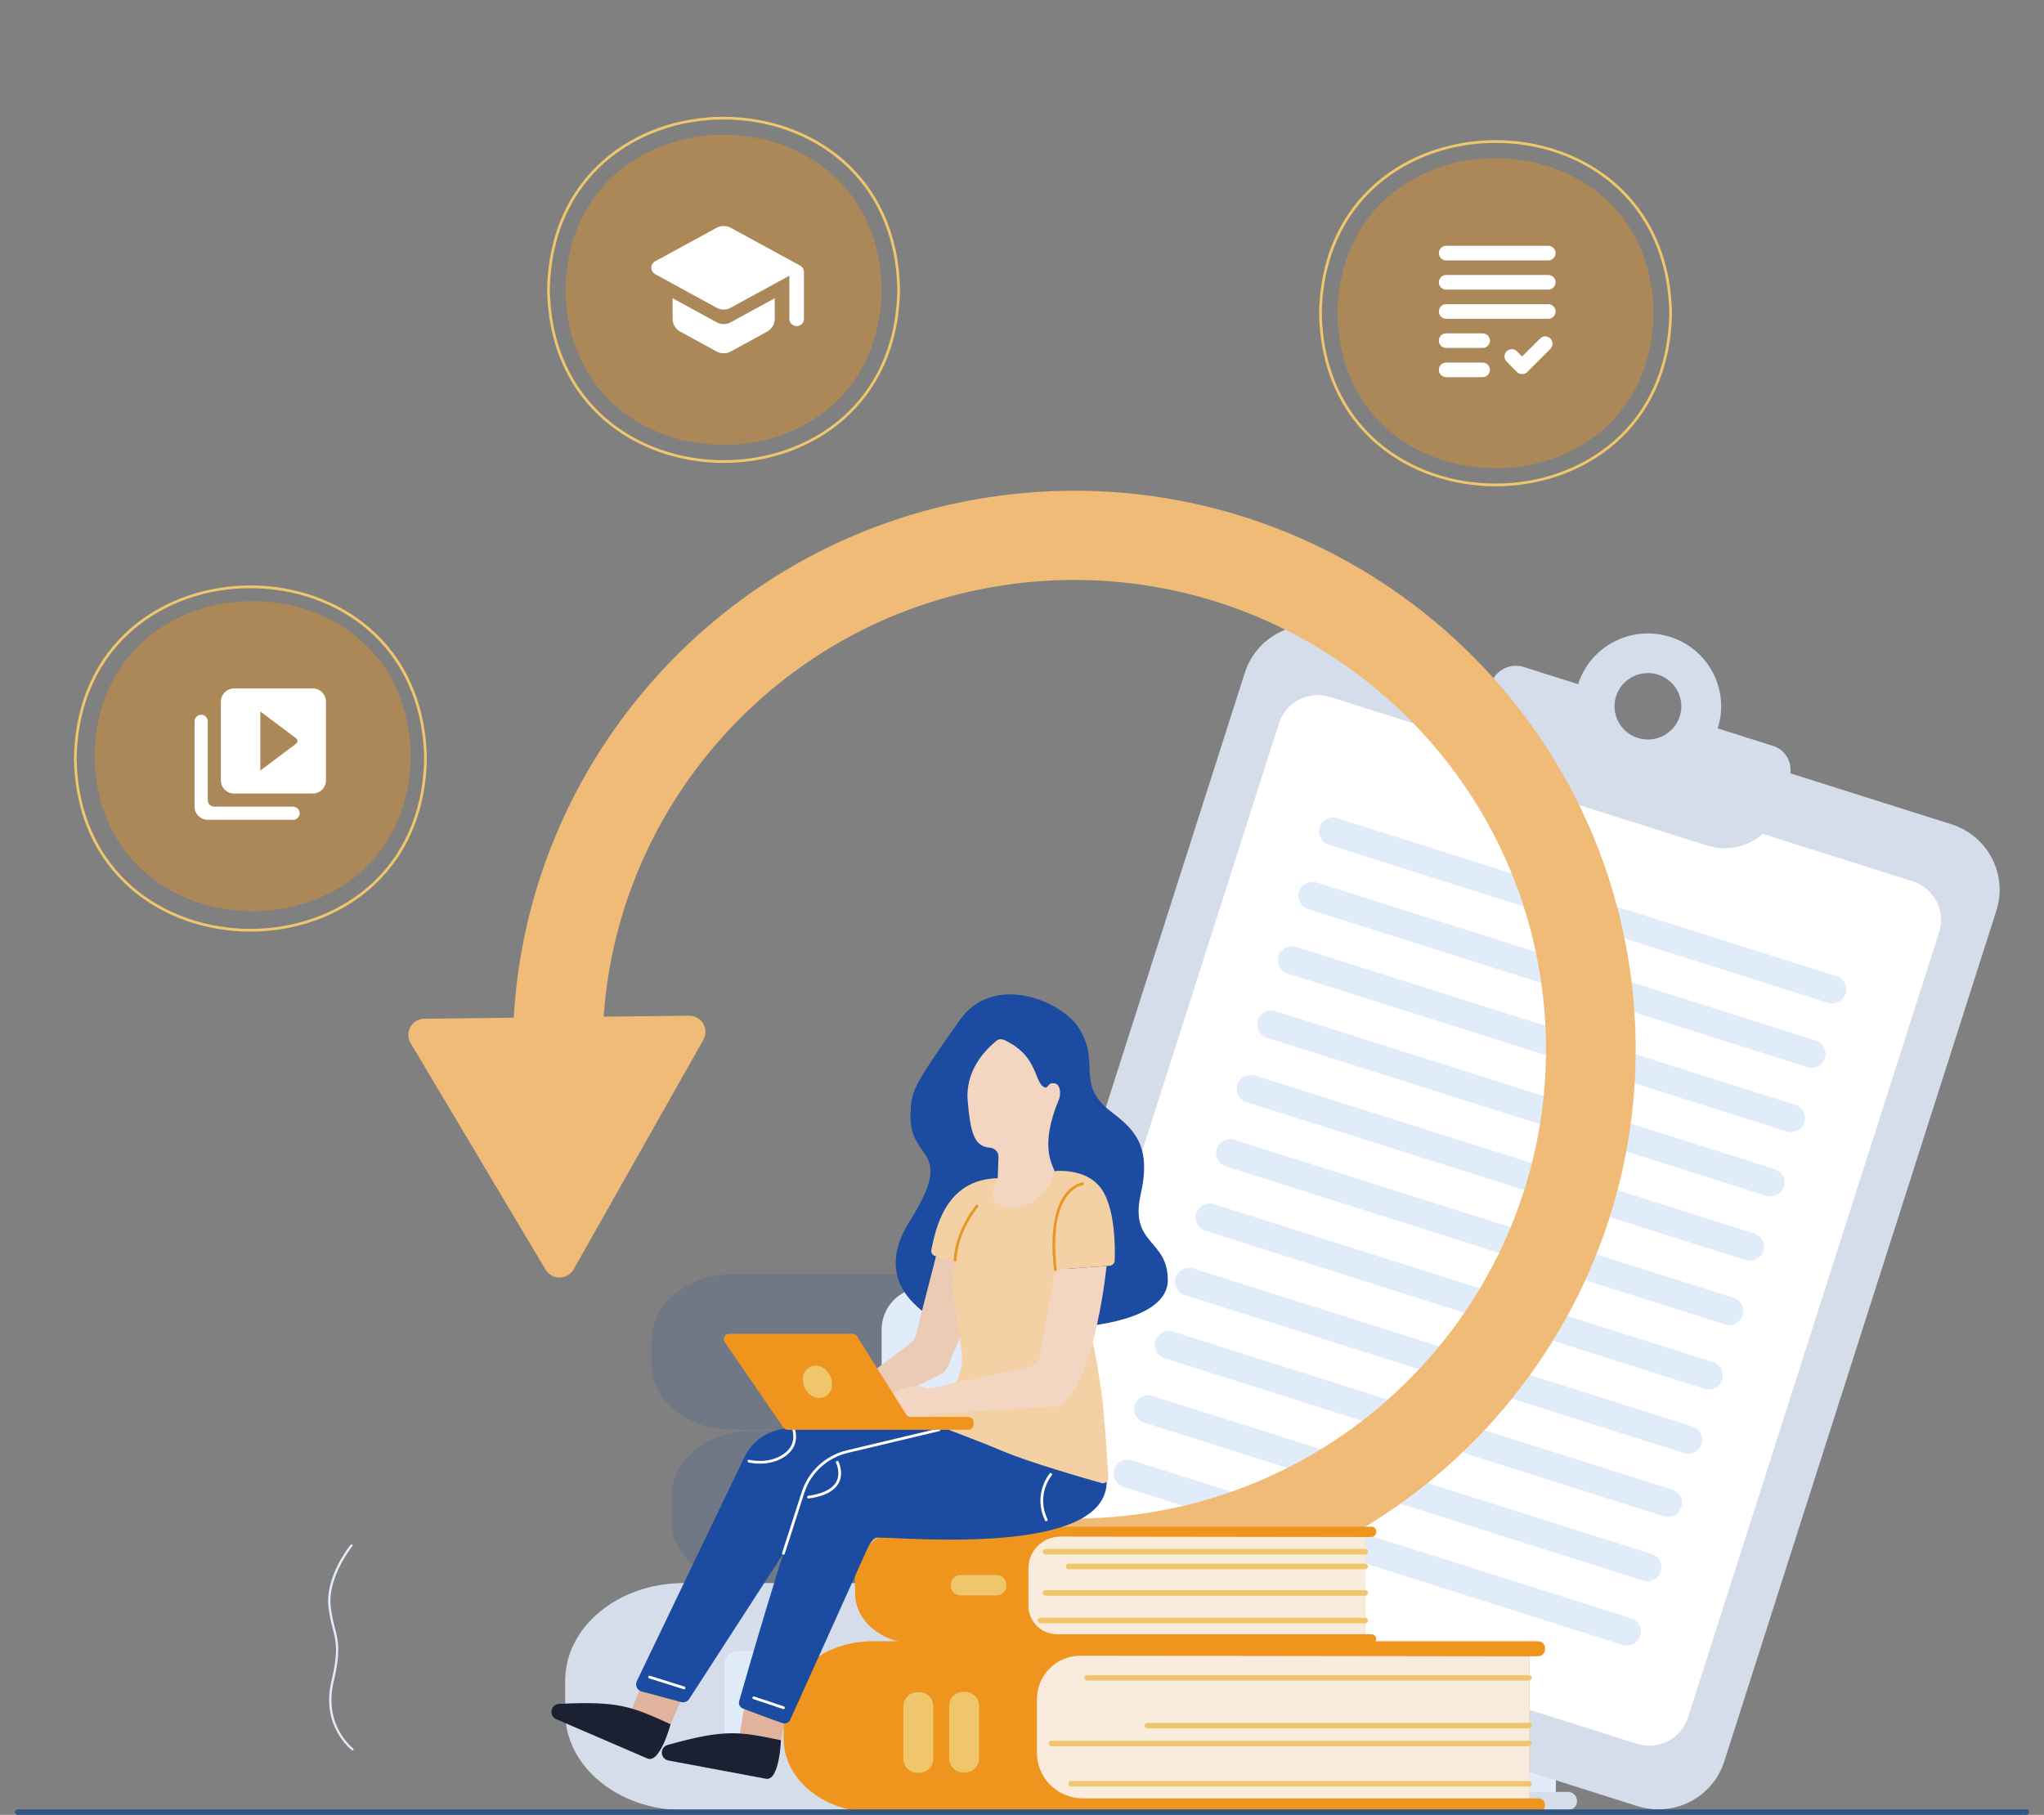 <?xml version="1.0" encoding="UTF-8"?>
<svg width="116px" height="103px" viewBox="0 0 116 103" version="1.1" xmlns="http://www.w3.org/2000/svg" xmlns:xlink="http://www.w3.org/1999/xlink">
    <rect x="0" y="0" width="116" height="103" fill="#808080" stroke="none"/>
    <title>Group 186</title>
    <defs>
        <polygon id="path-1" points="0 0 103.525 0 103.525 102.947 0 102.947"></polygon>
    </defs>
    <g id="Mobile-Application" stroke="none" stroke-width="1" fill="none" fill-rule="evenodd">
        <g id="In-progress-Empty-Mobile" transform="translate(-148, -601)">
            <g id="Group-186" transform="translate(149, 601)">
                <g id="Group-3" transform="translate(7.268, 0)">
                    <mask id="mask-2" fill="white">
                        <use xlink:href="#path-1"></use>
                    </mask>
                    <g id="Clip-2"></g>
                </g>
                <path d="M75.26,80.787 C75.26,80.983 75.1,81.142 74.903,81.142 L40.568,81.142 C38.022,81.142 35.957,79.444 35.957,77.35 L35.957,76.113 C35.957,74.019 38.022,72.321 40.568,72.321 L74.903,72.321 C75.1,72.321 75.26,72.48 75.26,72.676 L75.26,72.74 C75.26,72.936 75.102,73.094 74.905,73.096 L74.457,73.099 L74.432,80.432 L74.903,80.432 C75.1,80.432 75.26,80.591 75.26,80.787" id="Fill-4" fill-opacity="0.16" fill="#1B4CA1"></path>
                <path d="M51.435,73.069 L74.457,73.099 L74.432,80.432 L51.197,80.432 C50.001,80.432 49.033,79.468 49.033,78.279 L49.033,75.458 C49.033,74.139 50.108,73.069 51.435,73.069" id="Fill-6" fill="#E1ECFA"></path>
                <path d="M43.184,76.961 L43.184,76.503 C43.184,76.205 43.426,75.964 43.725,75.964 L46.821,75.964 C47.12,75.964 47.362,76.205 47.362,76.503 L47.362,76.961 C47.362,77.258 47.12,77.499 46.821,77.499 L43.725,77.499 C43.426,77.499 43.184,77.258 43.184,76.961" id="Fill-8" fill="#E1ECFA"></path>
                <path d="M76.387,89.673 C76.387,89.869 76.227,90.028 76.03,90.028 L41.695,90.028 C39.149,90.028 37.084,88.33 37.084,86.236 L37.084,84.999 C37.084,82.904 39.149,81.206 41.695,81.206 L76.03,81.206 C76.227,81.206 76.387,81.365 76.387,81.562 L76.387,81.626 C76.387,81.821 76.229,81.98 76.033,81.981 L75.584,81.984 L75.559,89.317 L76.03,89.317 C76.227,89.317 76.387,89.476 76.387,89.673" id="Fill-10" fill-opacity="0.16" fill="#1B4CA1"></path>
                <path d="M52.562,81.954 L75.584,81.985 L75.559,89.317 L52.324,89.317 C51.129,89.317 50.16,88.354 50.16,87.165 L50.16,84.344 C50.16,83.024 51.235,81.954 52.562,81.954" id="Fill-12" fill="#E1ECFA"></path>
                <path d="M44.311,85.846 L44.311,85.388 C44.311,85.091 44.554,84.85 44.853,84.85 L47.948,84.85 C48.247,84.85 48.489,85.091 48.489,85.388 L48.489,85.846 C48.489,86.143 48.247,86.384 47.948,86.384 L44.853,86.384 C44.554,86.384 44.311,86.143 44.311,85.846" id="Fill-14" fill="#E1ECFA"></path>
                <line x1="51.446" y1="83.098" x2="75.559" y2="83.098" id="Fill-16" fill="#E1ECFA"></line>
                <line x1="53.185" y1="84.203" x2="75.559" y2="84.203" id="Fill-18" fill="#E1ECFA"></line>
                <line x1="51.446" y1="86.205" x2="75.559" y2="86.205" id="Fill-20" fill="#E1ECFA"></line>
                <line x1="51.068" y1="88.283" x2="75.559" y2="88.283" id="Fill-22" fill="#E1ECFA"></line>
                <path d="M88.501,102.215 C88.501,102.502 88.267,102.734 87.979,102.734 L37.812,102.734 C34.091,102.734 31.075,100.254 31.075,97.193 L31.075,95.386 C31.075,92.326 34.091,89.845 37.812,89.845 L87.979,89.845 C88.267,89.845 88.501,90.078 88.501,90.364 L88.501,90.458 C88.501,90.743 88.269,90.975 87.983,90.977 L87.327,90.982 L87.29,101.696 L87.979,101.696 C88.267,101.696 88.501,101.928 88.501,102.215" id="Fill-24" fill="#D5DDEB"></path>
                <path d="M53.462,90.938 L87.327,90.982 L87.29,101.696 L53.633,101.696 C51.726,101.696 50.18,100.158 50.18,98.261 L50.18,94.203 C50.18,92.4 51.649,90.938 53.462,90.938" id="Fill-26" fill="#E1ECFA"></path>
                <path d="M45.022,99.738 L44.35,99.738 C43.913,99.738 43.559,99.386 43.559,98.951 L43.559,94.452 C43.559,94.018 43.913,93.665 44.35,93.665 L45.022,93.665 C45.459,93.665 45.813,94.018 45.813,94.452 L45.813,98.951 C45.813,99.386 45.459,99.738 45.022,99.738" id="Fill-28" fill="#E1ECFA"></path>
                <path d="M41.569,99.765 L40.896,99.765 C40.459,99.765 40.106,99.413 40.106,98.979 L40.106,94.479 C40.106,94.045 40.459,93.693 40.896,93.693 L41.569,93.693 C42.005,93.693 42.36,94.045 42.36,94.479 L42.36,98.979 C42.36,99.413 42.005,99.765 41.569,99.765" id="Fill-30" fill="#E1ECFA"></path>
                <line x1="53.958" y1="92.608" x2="87.29" y2="92.608" id="Fill-32" fill="#E1ECFA"></line>
                <line x1="58.509" y1="96.211" x2="87.311" y2="96.211" id="Fill-34" fill="#E1ECFA"></line>
                <line x1="51.274" y1="97.561" x2="87.291" y2="97.561" id="Fill-36" fill="#E1ECFA"></line>
                <line x1="52.756" y1="100.597" x2="87.29" y2="100.597" id="Fill-38" fill="#E1ECFA"></line>
                <path d="M91.928,102.504 L56.753,91.37 C54.688,90.717 53.547,88.522 54.204,86.468 L69.645,38.184 C70.302,36.13 72.508,34.994 74.573,35.648 L85.528,39.116 L92.027,42.485 L96.08,42.455 L109.748,46.782 C111.813,47.435 112.954,49.63 112.297,51.684 L96.856,99.968 C96.199,102.022 93.993,103.157 91.928,102.504" id="Fill-40" fill="#D5DDEB"></path>
                <path d="M91.886,98.964 L58.843,88.505 C57.621,88.119 56.946,86.82 57.335,85.605 L71.581,41.058 C71.97,39.843 73.275,39.171 74.496,39.558 L107.54,50.017 C108.761,50.403 109.436,51.702 109.048,52.917 L94.801,97.464 C94.413,98.679 93.108,99.351 91.886,98.964" id="Fill-42" fill="#FFFFFF"></path>
                <path d="M93.096,38.288 C94.094,38.604 94.645,39.664 94.328,40.656 C94.011,41.648 92.945,42.197 91.947,41.881 C90.95,41.566 90.399,40.505 90.716,39.513 C91.033,38.521 92.099,37.972 93.096,38.288 M99.618,42.331 L96.482,41.338 C97.178,39.162 95.969,36.837 93.782,36.145 C91.595,35.453 89.258,36.655 88.562,38.831 L85.477,37.855 C84.695,37.607 83.858,38.037 83.609,38.816 L83.067,40.512 C82.518,42.227 83.471,44.06 85.195,44.605 L95.876,47.986 C97.6,48.532 99.442,47.584 99.991,45.868 L100.549,44.122 C100.789,43.371 100.372,42.569 99.618,42.331" id="Fill-44" fill="#D5DDEB"></path>
                <path d="M102.736,56.913 L74.411,47.947 C73.992,47.815 73.76,47.369 73.893,46.951 C74.027,46.534 74.475,46.303 74.895,46.436 L103.22,55.401 C103.64,55.534 103.871,55.98 103.738,56.398 C103.604,56.815 103.156,57.046 102.736,56.913" id="Fill-46" fill="#E1ECFA"></path>
                <path d="M101.569,60.564 L73.244,51.598 C72.824,51.465 72.592,51.019 72.726,50.602 C72.859,50.184 73.307,49.954 73.727,50.086 L102.052,59.052 C102.472,59.185 102.704,59.631 102.57,60.048 C102.437,60.466 101.989,60.696 101.569,60.564" id="Fill-48" fill="#E1ECFA"></path>
                <path d="M100.401,64.214 L72.076,55.249 C71.657,55.116 71.425,54.67 71.558,54.252 C71.692,53.835 72.14,53.604 72.56,53.737 L100.885,62.703 C101.304,62.836 101.536,63.282 101.403,63.699 C101.269,64.116 100.821,64.347 100.401,64.214" id="Fill-50" fill="#E1ECFA"></path>
                <path d="M99.234,67.865 L70.909,58.899 C70.489,58.767 70.257,58.321 70.391,57.903 C70.524,57.486 70.973,57.255 71.392,57.388 L99.717,66.353 C100.137,66.486 100.369,66.932 100.235,67.35 C100.102,67.767 99.654,67.998 99.234,67.865" id="Fill-52" fill="#E1ECFA"></path>
                <path d="M98.066,71.515 L69.741,62.55 C69.322,62.417 69.09,61.971 69.223,61.554 C69.357,61.136 69.805,60.906 70.225,61.038 L98.55,70.004 C98.969,70.137 99.201,70.583 99.068,71 C98.934,71.417 98.486,71.648 98.066,71.515" id="Fill-54" fill="#E1ECFA"></path>
                <path d="M96.899,75.166 L68.574,66.2 C68.154,66.068 67.922,65.622 68.056,65.204 L68.056,65.204 C68.189,64.787 68.638,64.556 69.057,64.689 L97.383,73.654 C97.802,73.787 98.034,74.233 97.9,74.651 C97.767,75.068 97.319,75.299 96.899,75.166" id="Fill-56" fill="#E1ECFA"></path>
                <path d="M95.732,78.817 L67.406,69.851 C66.987,69.718 66.755,69.272 66.888,68.855 C67.022,68.437 67.47,68.207 67.89,68.339 L96.215,77.305 C96.634,77.438 96.866,77.884 96.733,78.301 C96.599,78.719 96.151,78.949 95.732,78.817" id="Fill-58" fill="#E1ECFA"></path>
                <path d="M94.564,82.467 L66.239,73.502 C65.819,73.369 65.587,72.923 65.721,72.506 C65.854,72.088 66.303,71.857 66.722,71.99 L95.048,80.956 C95.467,81.089 95.699,81.535 95.565,81.952 C95.432,82.369 94.984,82.6 94.564,82.467" id="Fill-60" fill="#E1ECFA"></path>
                <path d="M93.417,86.053 L65.092,77.087 C64.673,76.955 64.441,76.509 64.574,76.091 C64.708,75.674 65.156,75.443 65.576,75.576 L93.901,84.541 C94.32,84.674 94.552,85.12 94.419,85.538 C94.285,85.955 93.837,86.186 93.417,86.053" id="Fill-62" fill="#E1ECFA"></path>
                <path d="M92.25,89.703 L63.925,80.738 C63.505,80.605 63.273,80.159 63.407,79.742 C63.54,79.324 63.988,79.094 64.408,79.226 L92.733,88.192 C93.153,88.325 93.385,88.771 93.251,89.188 C93.118,89.605 92.669,89.836 92.25,89.703" id="Fill-64" fill="#E1ECFA"></path>
                <path d="M91.082,93.354 L62.757,84.388 C62.337,84.256 62.106,83.81 62.239,83.392 C62.373,82.975 62.821,82.744 63.241,82.877 L91.566,91.842 C91.985,91.975 92.217,92.421 92.084,92.839 L92.084,92.839 C91.95,93.256 91.502,93.487 91.082,93.354" id="Fill-66" fill="#E1ECFA"></path>
                <path d="M18.972,99.332 C18.969,99.331 18.965,99.329 18.963,99.327 C18.945,99.313 17.206,97.976 17.805,95.439 C18.214,93.707 18.075,93.167 17.882,92.42 C17.797,92.09 17.701,91.716 17.641,91.184 C17.449,89.472 18.839,87.743 18.898,87.67 C18.921,87.643 18.961,87.639 18.988,87.66 C19.016,87.682 19.02,87.722 18.998,87.749 C18.984,87.766 17.582,89.51 17.768,91.171 C17.826,91.693 17.922,92.063 18.006,92.389 C18.196,93.124 18.346,93.705 17.93,95.467 C17.349,97.922 19.023,99.214 19.04,99.227 C19.068,99.247 19.073,99.287 19.052,99.314 C19.033,99.339 18.999,99.346 18.972,99.332" id="Fill-78" fill="#E1ECFA"></path>
                <path d="M23.085,57.816 L28.156,57.758 C29.025,42.294 41.227,29.366 57.18,27.973 C74.681,26.445 90.169,39.367 91.705,56.778 C93.241,74.189 80.253,89.596 62.752,91.124 C57.225,91.607 51.655,90.647 46.644,88.348 C45.368,87.762 44.811,86.258 45.399,84.989 C45.988,83.719 47.5,83.165 48.776,83.75 C52.983,85.681 57.661,86.487 62.307,86.081 C77.012,84.797 87.926,71.85 86.636,57.22 C85.345,42.59 72.331,31.733 57.625,33.017 C44.339,34.177 34.148,44.859 33.258,57.7 L38.103,57.645 C38.813,57.637 39.265,58.396 38.918,59.012 L35.238,65.524 L31.557,72.037 C31.209,72.652 30.322,72.663 29.96,72.055 L26.131,65.628 L22.302,59.201 C21.94,58.593 22.375,57.824 23.085,57.816" id="Fill-80" fill="#F0BB76"></path>
                <path d="M77.101,93.016 C77.101,93.164 76.98,93.283 76.832,93.283 L50.996,93.283 C49.079,93.283 47.526,92.006 47.526,90.43 L47.526,89.499 C47.526,87.923 49.079,86.646 50.996,86.646 L76.832,86.646 C76.98,86.646 77.101,86.765 77.101,86.913 L77.101,86.961 C77.101,87.108 76.981,87.228 76.834,87.229 L76.496,87.231 L76.477,92.749 L76.832,92.749 C76.98,92.749 77.101,92.868 77.101,93.016" id="Fill-82" fill="#EF951E"></path>
                <path d="M59.173,87.208 L76.496,87.231 L76.477,92.749 L58.993,92.749 C58.094,92.749 57.365,92.024 57.365,91.129 L57.365,89.006 C57.365,88.013 58.174,87.208 59.173,87.208" id="Fill-84" fill="#F9ECDC"></path>
                <path d="M52.964,90.003 L52.964,89.926 C52.964,89.628 53.206,89.387 53.505,89.387 L55.567,89.387 C55.866,89.387 56.108,89.628 56.108,89.926 L56.108,90.003 C56.108,90.301 55.866,90.542 55.567,90.542 L53.505,90.542 C53.206,90.542 52.964,90.301 52.964,90.003" id="Fill-86" fill="#F0C66C"></path>
                <line x1="58.333" y1="88.069" x2="76.477" y2="88.069" id="Stroke-88" stroke="#F0C66C" stroke-width="0.311" stroke-linecap="round"></line>
                <line x1="59.642" y1="88.901" x2="76.477" y2="88.901" id="Stroke-90" stroke="#F0C66C" stroke-width="0.311" stroke-linecap="round"></line>
                <line x1="58.333" y1="90.407" x2="76.477" y2="90.407" id="Stroke-92" stroke="#F0C66C" stroke-width="0.311" stroke-linecap="round"></line>
                <line x1="58.049" y1="91.97" x2="76.477" y2="91.97" id="Stroke-94" stroke="#F0C66C" stroke-width="0.311" stroke-linecap="round"></line>
                <path d="M86.685,102.454 C86.685,102.67 86.509,102.845 86.292,102.845 L48.542,102.845 C45.743,102.845 43.473,100.978 43.473,98.675 L43.473,97.316 C43.473,95.013 45.743,93.146 48.542,93.146 L86.292,93.146 C86.509,93.146 86.685,93.321 86.685,93.537 L86.685,93.608 C86.685,93.822 86.511,93.996 86.295,93.998 L85.802,94.002 L85.774,102.064 L86.292,102.063 C86.509,102.063 86.685,102.238 86.685,102.454" id="Fill-96" fill="#EF951E"></path>
                <path d="M60.32,93.968 L85.808,94.002 L85.78,102.064 L60.448,102.064 C59.013,102.064 57.849,100.906 57.849,99.479 L57.849,96.425 C57.849,95.068 58.955,93.968 60.32,93.968" id="Fill-98" fill="#F9ECDC"></path>
                <path d="M53.773,100.59 L53.658,100.59 C53.221,100.59 52.867,100.238 52.867,99.804 L52.867,96.808 C52.867,96.373 53.221,96.021 53.658,96.021 L53.773,96.021 C54.209,96.021 54.563,96.373 54.563,96.808 L54.563,99.804 C54.563,100.238 54.209,100.59 53.773,100.59" id="Fill-100" fill="#F0C66C"></path>
                <path d="M51.174,100.611 L51.059,100.611 C50.623,100.611 50.268,100.259 50.268,99.824 L50.268,96.828 C50.268,96.394 50.623,96.041 51.059,96.041 L51.174,96.041 C51.61,96.041 51.965,96.394 51.965,96.828 L51.965,99.824 C51.965,100.259 51.61,100.611 51.174,100.611" id="Fill-102" fill="#F0C66C"></path>
                <line x1="60.692" y1="95.225" x2="85.774" y2="95.225" id="Stroke-104" stroke="#F0C66C" stroke-width="0.311" stroke-linecap="round"></line>
                <line x1="64.117" y1="97.936" x2="85.789" y2="97.936" id="Stroke-106" stroke="#F0C66C" stroke-width="0.311" stroke-linecap="round"></line>
                <line x1="58.672" y1="98.952" x2="85.774" y2="98.952" id="Stroke-108" stroke="#F0C66C" stroke-width="0.311" stroke-linecap="round"></line>
                <line x1="59.788" y1="101.236" x2="85.774" y2="101.236" id="Stroke-110" stroke="#F0C66C" stroke-width="0.311" stroke-linecap="round"></line>
                <polygon id="Fill-112" fill="#E1B39D" points="35.573 95.229 34.746 97.271 37.057 97.858 37.786 96.184"></polygon>
                <path d="M37.057,97.858 C34.845,96.85 34.117,96.529 30.707,96.703 C30.239,96.745 30.14,97.386 30.572,97.572 L35.717,99.791 C36.442,100.159 37.057,97.858 37.057,97.858" id="Fill-114" fill="#1B2133"></path>
                <polygon id="Fill-116" fill="#E1B39D" points="41.321 96.393 40.956 98.572 43.32 98.765 43.659 96.972"></polygon>
                <path d="M43.32,98.765 C40.939,98.269 40.158,98.116 36.871,99.037 C36.424,99.181 36.47,99.828 36.932,99.914 L42.444,100.946 C43.233,101.145 43.32,98.765 43.32,98.765" id="Fill-118" fill="#1B2133"></path>
                <path d="M60.39,75.287 C60.39,75.287 65.275,74.997 65.275,72.649 C65.275,70.302 63.084,70.664 63.741,67.757 C64.349,65.068 63.412,64.121 62.071,63.105 C59.977,61.52 61.515,60.315 60.204,58.314 C59.191,56.768 55.364,55.201 53.461,57.903 C50.782,61.706 50.706,61.913 50.674,63.279 C50.612,66.013 53.289,65.064 50.627,69.31 C47.966,73.556 52.551,75.61 56.267,76.51 C59.982,77.409 60.39,75.287 60.39,75.287" id="Fill-120" fill="#1B4CA1"></path>
                <path d="M56.309,59.188 C56.044,59.04 55.791,58.873 55.556,59.064 C54.891,59.602 53.766,60.779 53.919,62.495 C54.073,64.236 54.27,65.068 55.162,65.133 C55.451,65.153 55.68,65.383 55.665,65.672 L55.623,66.868 C55.623,66.868 55.493,66.985 55.445,67.061 L54.105,69.397 C53.986,69.584 54,69.826 54.142,69.998 L55.591,71.757 C55.826,72.042 56.278,71.995 56.449,71.668 L58.908,66.953 C58.971,66.832 58.925,66.694 58.884,66.563 C58.735,66.081 57.962,65.094 59.111,62.358 C59.202,62.141 59.234,61.333 58.626,61.495 C58.451,61.56 58.44,61.882 58.158,61.632 C57.727,61.251 57.784,60.009 56.309,59.188" id="Fill-122" fill="#F3D6C1"></path>
                <path d="M49.993,79.639 L43.21,81.138 C42.353,81.328 41.631,81.899 41.252,82.687 L35.14,95.412 C35.026,95.648 35.156,95.929 35.41,95.997 L37.653,96.598 C37.83,96.645 38.017,96.573 38.116,96.42 L46.234,83.87 C46.296,83.774 46.394,83.708 46.506,83.686 L54.334,82.136 C54.744,82.055 54.798,81.493 54.41,81.337 L50.243,79.659 C50.164,79.628 50.077,79.621 49.993,79.639" id="Fill-124" fill="#1B4CA1"></path>
                <path d="M52.206,70.962 L50.97,75.783 C50.925,75.959 50.822,76.113 50.677,76.223 L48.836,77.613 C48.521,77.852 48.427,78.283 48.615,78.63 L48.775,78.927 C48.981,79.308 49.455,79.457 49.844,79.263 L52.389,77.997 C52.561,77.912 52.696,77.768 52.771,77.592 L55.063,72.18 L52.206,70.962 Z" id="Fill-126" fill="#ECCBB5"></path>
                <path d="M53.983,80.823 C53.913,80.792 53.836,80.786 53.761,80.803 L47.712,82.209 C46.307,82.452 45.136,83.411 44.628,84.737 C43.471,87.758 41.398,94.97 40.949,96.544 C40.899,96.719 40.991,96.901 41.161,96.966 C41.678,97.164 42.746,97.569 43.41,97.794 C43.583,97.853 43.771,97.772 43.846,97.605 C44.521,96.11 47.613,89.252 48.194,87.964 C48.251,87.836 48.494,87.263 48.797,87.263 C50.593,87.263 61.969,88.336 61.806,83.984 C61.581,83.587 54.936,81.238 53.983,80.823" id="Fill-128" fill="#1B4CA1"></path>
                <path d="M55.623,66.868 C55.623,66.868 54.874,68.15 55.897,68.455 C57.216,68.847 58.497,67.715 58.77,66.744 C58.795,66.658 58.822,66.462 58.911,66.457 C59.423,66.428 60.943,66.436 61.634,67.673 C62.293,68.853 62.287,70.826 62.26,71.544 C62.255,71.698 62.134,71.823 61.978,71.834 L59.6,72.007 C59.345,72.026 59.225,72.328 59.399,72.514 C59.782,72.926 60.293,73.628 60.598,74.663 C60.954,75.875 61.137,76.508 61.483,78.827 C61.683,80.175 61.842,82.833 61.898,83.861 C61.909,84.068 61.713,84.223 61.513,84.167 C60.429,83.862 57.452,83.004 55.967,82.381 C54.13,81.609 51.063,80.475 51.063,80.475 C51.063,80.475 53.882,79.205 53.575,76.687 C53.268,74.17 52.86,73.277 53.227,71.612 L52.068,71.283 C51.914,71.239 51.82,71.085 51.854,70.929 C52.089,69.859 52.594,66.927 55.623,66.868" id="Fill-130" fill="#F3D1A5"></path>
                <path d="M49.298,79.314 C49.298,79.314 50.423,78.39 51.456,78.751 C51.591,78.798 51.736,78.805 51.876,78.774 C52.797,78.574 56.105,77.854 57.397,77.572 C57.714,77.504 57.958,77.252 58.015,76.934 L58.894,72.059 L61.8,71.847 C61.8,71.847 61.193,78.026 59.326,79.647 C59.198,79.758 59.034,79.818 58.864,79.828 C57.677,79.9 52.453,80.217 51.801,80.256 C51.751,80.26 51.704,80.267 51.655,80.279 C51.533,80.31 51.287,80.378 51.063,80.474 C50.749,80.611 50.382,80.525 50.154,80.27 L49.298,79.314 Z" id="Fill-132" fill="#F3D6C1"></path>
                <path d="M41.505,82.924 C41.505,82.924 42.628,83.218 43.534,82.572 C44.44,81.925 43.987,80.984 43.987,80.984" id="Stroke-134" stroke="#FFFFFF" stroke-width="0.155" stroke-linecap="round"></path>
                <path d="M43.46,88.158 L44.572,84.702 C44.944,83.546 45.897,82.666 47.085,82.384 L52.286,81.146" id="Stroke-136" stroke="#FFFFFF" stroke-width="0.155" stroke-linecap="round"></path>
                <path d="M58.632,83.677 C58.632,83.677 57.678,84.805 58.378,86.255" id="Stroke-138" stroke="#FFFFFF" stroke-width="0.155" stroke-linecap="round"></path>
                <path d="M46.516,82.991 C46.516,82.991 47.367,84.631 44.886,84.966" id="Stroke-140" stroke="#FFFFFF" stroke-width="0.155" stroke-linecap="round"></path>
                <line x1="35.866" y1="95.18" x2="37.82" y2="95.794" id="Stroke-142" stroke="#FFFFFF" stroke-width="0.155" stroke-linecap="round"></line>
                <line x1="41.777" y1="96.356" x2="43.46" y2="96.919" id="Stroke-144" stroke="#FFFFFF" stroke-width="0.155" stroke-linecap="round"></line>
                <path d="M60.435,67.186 C60.435,67.186 58.363,67.408 58.894,72.059" id="Stroke-146" stroke="#E69724" stroke-width="0.155" stroke-linecap="round"></path>
                <path d="M54.438,68.455 C54.438,68.455 53.256,69.894 53.207,71.518" id="Stroke-148" stroke="#E69724" stroke-width="0.155" stroke-linecap="round"></path>
                <path d="M43.459,81.018 L40.124,76.16 C39.99,75.965 40.131,75.701 40.368,75.701 L47.388,75.701 C47.49,75.701 47.584,75.753 47.638,75.839 L50.429,80.28 C50.483,80.366 50.577,80.418 50.679,80.418 L53.953,80.418 C54.117,80.418 54.249,80.549 54.249,80.712 L54.249,80.852 C54.249,81.014 54.117,81.146 53.953,81.146 L43.703,81.146 C43.605,81.146 43.514,81.098 43.459,81.018" id="Fill-150" fill="#EF951E"></path>
                <path d="M46.106,78.08 C46.334,78.551 46.198,79.086 45.802,79.275 C45.406,79.465 44.901,79.237 44.673,78.766 C44.446,78.296 44.582,77.761 44.977,77.571 C45.373,77.382 45.878,77.61 46.106,78.08" id="Fill-152" fill="#F0C66C"></path>
                <path d="M22.31,42.915 C22.109,54.649 4.564,54.647 4.364,42.915 C4.566,31.181 22.11,31.183 22.31,42.915" id="Fill-154" fill-opacity="0.4" fill="#EF951E"></path>
                <g id="Icons/content/edit-24px" transform="translate(8.802, 37.83)">
                    <rect id="Size" fill="#D8D8D8" opacity="0" x="0" y="0" width="9.939" height="9.939"></rect>
                    <path d="M1.615,2.733 C1.41,2.733 1.242,2.901 1.242,3.106 L1.242,7.952 C1.242,8.362 1.578,8.697 1.988,8.697 L6.833,8.697 C7.038,8.697 7.206,8.529 7.206,8.324 C7.206,8.119 7.038,7.952 6.833,7.952 L2.361,7.952 C2.156,7.952 1.988,7.784 1.988,7.579 L1.988,3.106 C1.988,2.901 1.82,2.733 1.615,2.733 Z M7.952,1.242 L3.479,1.242 C3.069,1.242 2.733,1.578 2.733,1.988 L2.733,6.461 C2.733,6.871 3.069,7.206 3.479,7.206 L7.952,7.206 C8.362,7.206 8.697,6.871 8.697,6.461 L8.697,1.988 C8.697,1.578 8.362,1.242 7.952,1.242 Z M4.97,5.902 L4.97,2.547 L7.009,4.075 C7.109,4.15 7.109,4.299 7.009,4.373 L4.97,5.902 Z" id="Shape" fill="#FFFFFF"></path>
                </g>
                <path d="M23.148,43.049 C22.925,56.043 3.495,56.042 3.274,43.049 C3.497,30.054 22.926,30.056 23.148,43.049 Z" id="Stroke-156" stroke="#F0C66C" stroke-width="0.155"></path>
                <path d="M31.092,16.45 C31.293,28.184 48.838,28.182 49.037,16.45 C48.836,4.716 31.292,4.718 31.092,16.45" id="Fill-166" fill-opacity="0.4" fill="#EF951E"></path>
                <g id="Icons/content/edit-24px" transform="translate(35.514, 11.468)">
                    <path d="M1.657,5.458 L1.657,6.622 C1.657,6.924 1.822,7.206 2.087,7.351 L4.158,8.482 C4.406,8.618 4.705,8.618 4.953,8.482 L7.024,7.351 C7.289,7.206 7.455,6.924 7.455,6.622 L7.455,5.458 L4.953,6.825 C4.705,6.962 4.406,6.962 4.158,6.825 L1.657,5.458 Z" id="Path" fill="#FFFFFF"></path>
                    <rect id="Size" fill="#D8D8D8" opacity="0" x="0" y="0" width="9.939" height="9.939"></rect>
                    <path d="M4.158,1.458 L0.667,3.363 C0.381,3.52 0.381,3.934 0.667,4.092 L4.158,5.997 C4.406,6.133 4.705,6.133 4.953,5.997 L8.283,4.179 L8.283,6.626 C8.283,6.854 8.469,7.04 8.697,7.04 C8.925,7.04 9.111,6.854 9.111,6.626 L9.111,3.972 C9.111,3.818 9.028,3.682 8.896,3.607 L4.953,1.458 C4.705,1.325 4.406,1.325 4.158,1.458 Z" id="Path" fill="#FFFFFF"></path>
                </g>
                <path d="M30.128,16.45 C30.351,29.444 49.78,29.443 50.001,16.45 C49.778,3.455 30.349,3.457 30.128,16.45 Z" id="Stroke-168" stroke="#F0C66C" stroke-width="0.155"></path>
                <path d="M92.847,17.777 C92.645,29.511 75.101,29.509 74.901,17.777 C75.102,6.043 92.647,6.045 92.847,17.777" id="Fill-174" fill-opacity="0.4" fill="#EF951E"></path>
                <g id="Icons/content/edit-24px" transform="translate(78.999, 12.708)">
                    <rect id="Size" fill="#D8D8D8" opacity="0" x="0" y="0" width="9.939" height="9.939"></rect>
                    <path d="M2.071,2.899 L7.869,2.899 C8.097,2.899 8.283,3.085 8.283,3.313 L8.283,3.313 C8.283,3.541 8.097,3.727 7.869,3.727 L2.071,3.727 C1.843,3.727 1.657,3.541 1.657,3.313 L1.657,3.313 C1.657,3.085 1.843,2.899 2.071,2.899 Z M2.071,5.384 L7.869,5.384 C8.097,5.384 8.283,5.198 8.283,4.97 L8.283,4.97 C8.283,4.742 8.097,4.556 7.869,4.556 L2.071,4.556 C1.843,4.556 1.657,4.742 1.657,4.97 L1.657,4.97 C1.657,5.198 1.843,5.384 2.071,5.384 Z M2.071,7.04 L4.141,7.04 C4.369,7.04 4.556,6.854 4.556,6.626 L4.556,6.626 C4.556,6.399 4.369,6.212 4.141,6.212 L2.071,6.212 C1.843,6.212 1.657,6.399 1.657,6.626 L1.657,6.626 C1.657,6.854 1.843,7.04 2.071,7.04 Z M2.071,8.697 L4.141,8.697 C4.369,8.697 4.556,8.511 4.556,8.283 L4.556,8.283 C4.556,8.055 4.369,7.869 4.141,7.869 L2.071,7.869 C1.843,7.869 1.657,8.055 1.657,8.283 L1.657,8.283 C1.657,8.511 1.843,8.697 2.071,8.697 Z M1.657,1.657 L1.657,1.657 C1.657,1.884 1.843,2.071 2.071,2.071 L7.869,2.071 C8.097,2.071 8.283,1.884 8.283,1.657 L8.283,1.657 C8.283,1.429 8.097,1.242 7.869,1.242 L2.071,1.242 C1.843,1.242 1.657,1.429 1.657,1.657 Z" id="Combined-Shape" fill="#FFFFFF"></path>
                    <path d="M6.382,7.525 L6.088,7.231 C5.926,7.069 5.665,7.069 5.504,7.231 L5.504,7.231 C5.342,7.392 5.342,7.653 5.504,7.815 L6.092,8.403 C6.254,8.565 6.514,8.565 6.676,8.403 L7.989,7.09 C8.15,6.929 8.15,6.668 7.989,6.506 L7.989,6.506 C7.827,6.345 7.566,6.345 7.405,6.506 L6.382,7.525 Z" id="Path" fill="#FFFFFF"></path>
                </g>
                <path d="M93.811,17.777 C93.588,30.771 74.158,30.77 73.937,17.777 C74.16,4.782 93.59,4.784 93.811,17.777 Z" id="Stroke-176" stroke="#F0C66C" stroke-width="0.155"></path>
                <line x1="0" y1="102.845" x2="114" y2="102.845" id="Stroke-184" stroke="#315782" stroke-width="0.311" stroke-linecap="round"></line>
            </g>
        </g>
    </g>
</svg>